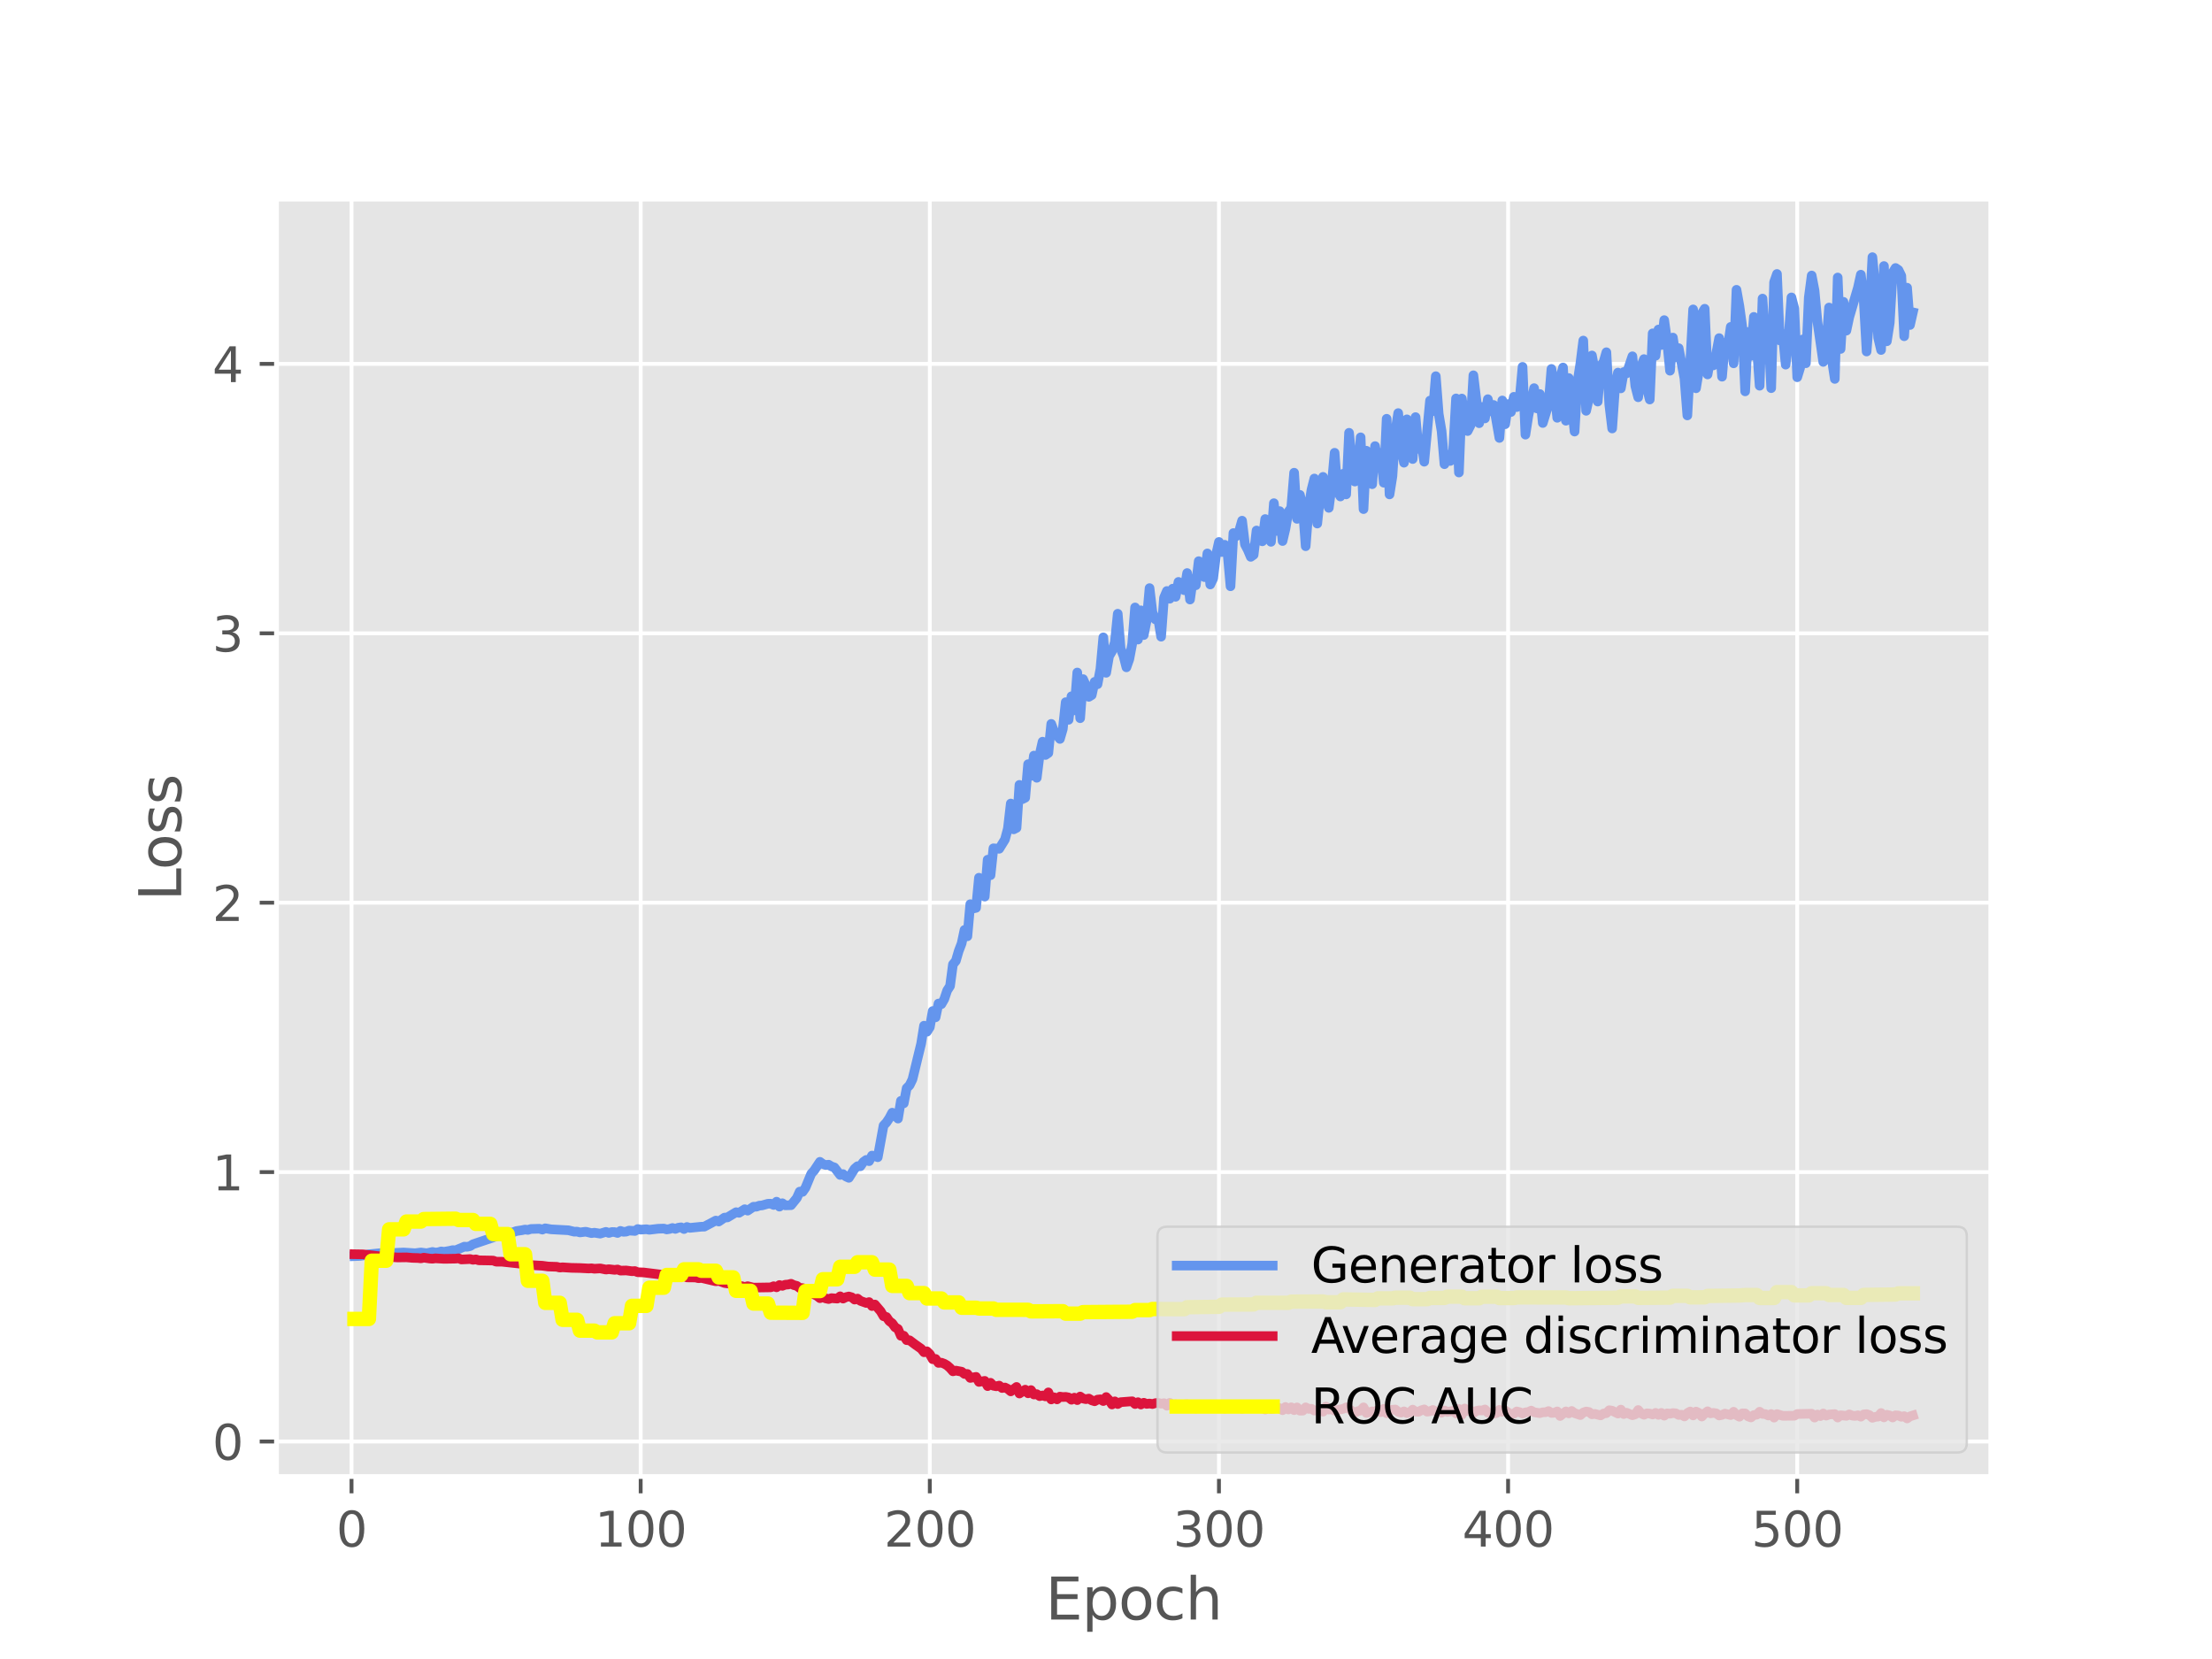 <?xml version="1.0" encoding="utf-8" standalone="no"?>
<!DOCTYPE svg PUBLIC "-//W3C//DTD SVG 1.1//EN"
  "http://www.w3.org/Graphics/SVG/1.1/DTD/svg11.dtd">
<svg xmlns:xlink="http://www.w3.org/1999/xlink" width="460.8pt" height="345.6pt" viewBox="0 0 460.8 345.6" xmlns="http://www.w3.org/2000/svg" version="1.1">
 <defs>
  <style type="text/css">*{stroke-linejoin: round; stroke-linecap: butt}</style>
 </defs>
 <g id="figure_1">
  <g id="patch_1">
   <path d="M 0 345.6 
L 460.8 345.6 
L 460.8 0 
L 0 0 
z
" style="fill: #ffffff"/>
  </g>
  <g id="axes_1">
   <g id="patch_2">
    <path d="M 57.6 307.584 
L 414.72 307.584 
L 414.72 41.472 
L 57.6 41.472 
z
" style="fill: #e5e5e5"/>
   </g>
   <g id="matplotlib.axis_1">
    <g id="xtick_1">
     <g id="line2d_1">
      <path d="M 73.23 307.584 
L 73.23 41.472 
" clip-path="url(#p2f6e320e49)" style="fill: none; stroke: #ffffff; stroke-width: 0.8; stroke-linecap: square"/>
     </g>
     <g id="line2d_2">
      <defs>
       <path id="mc8e2412e49" d="M 0 0 
L 0 3.5 
" style="stroke: #555555; stroke-width: 0.8"/>
      </defs>
      <g>
       <use xlink:href="#mc8e2412e49" x="73.23" y="307.584" style="fill: #555555; stroke: #555555; stroke-width: 0.8"/>
      </g>
     </g>
     <g id="text_1">
      <!-- 0 -->
      <g style="fill: #555555" transform="translate(70.049 322.182) scale(0.1 -0.1)">
       <defs>
        <path id="DejaVuSans-30" d="M 2034 4250 
Q 1547 4250 1301 3770 
Q 1056 3291 1056 2328 
Q 1056 1369 1301 889 
Q 1547 409 2034 409 
Q 2525 409 2770 889 
Q 3016 1369 3016 2328 
Q 3016 3291 2770 3770 
Q 2525 4250 2034 4250 
z
M 2034 4750 
Q 2819 4750 3233 4129 
Q 3647 3509 3647 2328 
Q 3647 1150 3233 529 
Q 2819 -91 2034 -91 
Q 1250 -91 836 529 
Q 422 1150 422 2328 
Q 422 3509 836 4129 
Q 1250 4750 2034 4750 
z
" transform="scale(0.016)"/>
       </defs>
       <use xlink:href="#DejaVuSans-30"/>
      </g>
     </g>
    </g>
    <g id="xtick_2">
     <g id="line2d_3">
      <path d="M 133.463 307.584 
L 133.463 41.472 
" clip-path="url(#p2f6e320e49)" style="fill: none; stroke: #ffffff; stroke-width: 0.8; stroke-linecap: square"/>
     </g>
     <g id="line2d_4">
      <g>
       <use xlink:href="#mc8e2412e49" x="133.463" y="307.584" style="fill: #555555; stroke: #555555; stroke-width: 0.8"/>
      </g>
     </g>
     <g id="text_2">
      <!-- 100 -->
      <g style="fill: #555555" transform="translate(123.919 322.182) scale(0.1 -0.1)">
       <defs>
        <path id="DejaVuSans-31" d="M 794 531 
L 1825 531 
L 1825 4091 
L 703 3866 
L 703 4441 
L 1819 4666 
L 2450 4666 
L 2450 531 
L 3481 531 
L 3481 0 
L 794 0 
L 794 531 
z
" transform="scale(0.016)"/>
       </defs>
       <use xlink:href="#DejaVuSans-31"/>
       <use xlink:href="#DejaVuSans-30" x="63.623"/>
       <use xlink:href="#DejaVuSans-30" x="127.246"/>
      </g>
     </g>
    </g>
    <g id="xtick_3">
     <g id="line2d_5">
      <path d="M 193.696 307.584 
L 193.696 41.472 
" clip-path="url(#p2f6e320e49)" style="fill: none; stroke: #ffffff; stroke-width: 0.8; stroke-linecap: square"/>
     </g>
     <g id="line2d_6">
      <g>
       <use xlink:href="#mc8e2412e49" x="193.696" y="307.584" style="fill: #555555; stroke: #555555; stroke-width: 0.8"/>
      </g>
     </g>
     <g id="text_3">
      <!-- 200 -->
      <g style="fill: #555555" transform="translate(184.152 322.182) scale(0.1 -0.1)">
       <defs>
        <path id="DejaVuSans-32" d="M 1228 531 
L 3431 531 
L 3431 0 
L 469 0 
L 469 531 
Q 828 903 1448 1529 
Q 2069 2156 2228 2338 
Q 2531 2678 2651 2914 
Q 2772 3150 2772 3378 
Q 2772 3750 2511 3984 
Q 2250 4219 1831 4219 
Q 1534 4219 1204 4116 
Q 875 4013 500 3803 
L 500 4441 
Q 881 4594 1212 4672 
Q 1544 4750 1819 4750 
Q 2544 4750 2975 4387 
Q 3406 4025 3406 3419 
Q 3406 3131 3298 2873 
Q 3191 2616 2906 2266 
Q 2828 2175 2409 1742 
Q 1991 1309 1228 531 
z
" transform="scale(0.016)"/>
       </defs>
       <use xlink:href="#DejaVuSans-32"/>
       <use xlink:href="#DejaVuSans-30" x="63.623"/>
       <use xlink:href="#DejaVuSans-30" x="127.246"/>
      </g>
     </g>
    </g>
    <g id="xtick_4">
     <g id="line2d_7">
      <path d="M 253.929 307.584 
L 253.929 41.472 
" clip-path="url(#p2f6e320e49)" style="fill: none; stroke: #ffffff; stroke-width: 0.8; stroke-linecap: square"/>
     </g>
     <g id="line2d_8">
      <g>
       <use xlink:href="#mc8e2412e49" x="253.929" y="307.584" style="fill: #555555; stroke: #555555; stroke-width: 0.8"/>
      </g>
     </g>
     <g id="text_4">
      <!-- 300 -->
      <g style="fill: #555555" transform="translate(244.385 322.182) scale(0.1 -0.1)">
       <defs>
        <path id="DejaVuSans-33" d="M 2597 2516 
Q 3050 2419 3304 2112 
Q 3559 1806 3559 1356 
Q 3559 666 3084 287 
Q 2609 -91 1734 -91 
Q 1441 -91 1130 -33 
Q 819 25 488 141 
L 488 750 
Q 750 597 1062 519 
Q 1375 441 1716 441 
Q 2309 441 2620 675 
Q 2931 909 2931 1356 
Q 2931 1769 2642 2001 
Q 2353 2234 1838 2234 
L 1294 2234 
L 1294 2753 
L 1863 2753 
Q 2328 2753 2575 2939 
Q 2822 3125 2822 3475 
Q 2822 3834 2567 4026 
Q 2313 4219 1838 4219 
Q 1578 4219 1281 4162 
Q 984 4106 628 3988 
L 628 4550 
Q 988 4650 1302 4700 
Q 1616 4750 1894 4750 
Q 2613 4750 3031 4423 
Q 3450 4097 3450 3541 
Q 3450 3153 3228 2886 
Q 3006 2619 2597 2516 
z
" transform="scale(0.016)"/>
       </defs>
       <use xlink:href="#DejaVuSans-33"/>
       <use xlink:href="#DejaVuSans-30" x="63.623"/>
       <use xlink:href="#DejaVuSans-30" x="127.246"/>
      </g>
     </g>
    </g>
    <g id="xtick_5">
     <g id="line2d_9">
      <path d="M 314.161 307.584 
L 314.161 41.472 
" clip-path="url(#p2f6e320e49)" style="fill: none; stroke: #ffffff; stroke-width: 0.8; stroke-linecap: square"/>
     </g>
     <g id="line2d_10">
      <g>
       <use xlink:href="#mc8e2412e49" x="314.161" y="307.584" style="fill: #555555; stroke: #555555; stroke-width: 0.8"/>
      </g>
     </g>
     <g id="text_5">
      <!-- 400 -->
      <g style="fill: #555555" transform="translate(304.618 322.182) scale(0.1 -0.1)">
       <defs>
        <path id="DejaVuSans-34" d="M 2419 4116 
L 825 1625 
L 2419 1625 
L 2419 4116 
z
M 2253 4666 
L 3047 4666 
L 3047 1625 
L 3713 1625 
L 3713 1100 
L 3047 1100 
L 3047 0 
L 2419 0 
L 2419 1100 
L 313 1100 
L 313 1709 
L 2253 4666 
z
" transform="scale(0.016)"/>
       </defs>
       <use xlink:href="#DejaVuSans-34"/>
       <use xlink:href="#DejaVuSans-30" x="63.623"/>
       <use xlink:href="#DejaVuSans-30" x="127.246"/>
      </g>
     </g>
    </g>
    <g id="xtick_6">
     <g id="line2d_11">
      <path d="M 374.394 307.584 
L 374.394 41.472 
" clip-path="url(#p2f6e320e49)" style="fill: none; stroke: #ffffff; stroke-width: 0.8; stroke-linecap: square"/>
     </g>
     <g id="line2d_12">
      <g>
       <use xlink:href="#mc8e2412e49" x="374.394" y="307.584" style="fill: #555555; stroke: #555555; stroke-width: 0.8"/>
      </g>
     </g>
     <g id="text_6">
      <!-- 500 -->
      <g style="fill: #555555" transform="translate(364.85 322.182) scale(0.1 -0.1)">
       <defs>
        <path id="DejaVuSans-35" d="M 691 4666 
L 3169 4666 
L 3169 4134 
L 1269 4134 
L 1269 2991 
Q 1406 3038 1543 3061 
Q 1681 3084 1819 3084 
Q 2600 3084 3056 2656 
Q 3513 2228 3513 1497 
Q 3513 744 3044 326 
Q 2575 -91 1722 -91 
Q 1428 -91 1123 -41 
Q 819 9 494 109 
L 494 744 
Q 775 591 1075 516 
Q 1375 441 1709 441 
Q 2250 441 2565 725 
Q 2881 1009 2881 1497 
Q 2881 1984 2565 2268 
Q 2250 2553 1709 2553 
Q 1456 2553 1204 2497 
Q 953 2441 691 2322 
L 691 4666 
z
" transform="scale(0.016)"/>
       </defs>
       <use xlink:href="#DejaVuSans-35"/>
       <use xlink:href="#DejaVuSans-30" x="63.623"/>
       <use xlink:href="#DejaVuSans-30" x="127.246"/>
      </g>
     </g>
    </g>
    <g id="text_7">
     <!-- Epoch -->
     <g style="fill: #555555" transform="translate(217.787 337.38) scale(0.12 -0.12)">
      <defs>
       <path id="DejaVuSans-45" d="M 628 4666 
L 3578 4666 
L 3578 4134 
L 1259 4134 
L 1259 2753 
L 3481 2753 
L 3481 2222 
L 1259 2222 
L 1259 531 
L 3634 531 
L 3634 0 
L 628 0 
L 628 4666 
z
" transform="scale(0.016)"/>
       <path id="DejaVuSans-70" d="M 1159 525 
L 1159 -1331 
L 581 -1331 
L 581 3500 
L 1159 3500 
L 1159 2969 
Q 1341 3281 1617 3432 
Q 1894 3584 2278 3584 
Q 2916 3584 3314 3078 
Q 3713 2572 3713 1747 
Q 3713 922 3314 415 
Q 2916 -91 2278 -91 
Q 1894 -91 1617 61 
Q 1341 213 1159 525 
z
M 3116 1747 
Q 3116 2381 2855 2742 
Q 2594 3103 2138 3103 
Q 1681 3103 1420 2742 
Q 1159 2381 1159 1747 
Q 1159 1113 1420 752 
Q 1681 391 2138 391 
Q 2594 391 2855 752 
Q 3116 1113 3116 1747 
z
" transform="scale(0.016)"/>
       <path id="DejaVuSans-6f" d="M 1959 3097 
Q 1497 3097 1228 2736 
Q 959 2375 959 1747 
Q 959 1119 1226 758 
Q 1494 397 1959 397 
Q 2419 397 2687 759 
Q 2956 1122 2956 1747 
Q 2956 2369 2687 2733 
Q 2419 3097 1959 3097 
z
M 1959 3584 
Q 2709 3584 3137 3096 
Q 3566 2609 3566 1747 
Q 3566 888 3137 398 
Q 2709 -91 1959 -91 
Q 1206 -91 779 398 
Q 353 888 353 1747 
Q 353 2609 779 3096 
Q 1206 3584 1959 3584 
z
" transform="scale(0.016)"/>
       <path id="DejaVuSans-63" d="M 3122 3366 
L 3122 2828 
Q 2878 2963 2633 3030 
Q 2388 3097 2138 3097 
Q 1578 3097 1268 2742 
Q 959 2388 959 1747 
Q 959 1106 1268 751 
Q 1578 397 2138 397 
Q 2388 397 2633 464 
Q 2878 531 3122 666 
L 3122 134 
Q 2881 22 2623 -34 
Q 2366 -91 2075 -91 
Q 1284 -91 818 406 
Q 353 903 353 1747 
Q 353 2603 823 3093 
Q 1294 3584 2113 3584 
Q 2378 3584 2631 3529 
Q 2884 3475 3122 3366 
z
" transform="scale(0.016)"/>
       <path id="DejaVuSans-68" d="M 3513 2113 
L 3513 0 
L 2938 0 
L 2938 2094 
Q 2938 2591 2744 2837 
Q 2550 3084 2163 3084 
Q 1697 3084 1428 2787 
Q 1159 2491 1159 1978 
L 1159 0 
L 581 0 
L 581 4863 
L 1159 4863 
L 1159 2956 
Q 1366 3272 1645 3428 
Q 1925 3584 2291 3584 
Q 2894 3584 3203 3211 
Q 3513 2838 3513 2113 
z
" transform="scale(0.016)"/>
      </defs>
      <use xlink:href="#DejaVuSans-45"/>
      <use xlink:href="#DejaVuSans-70" x="63.184"/>
      <use xlink:href="#DejaVuSans-6f" x="126.66"/>
      <use xlink:href="#DejaVuSans-63" x="187.842"/>
      <use xlink:href="#DejaVuSans-68" x="242.822"/>
     </g>
    </g>
   </g>
   <g id="matplotlib.axis_2">
    <g id="ytick_1">
     <g id="line2d_13">
      <path d="M 57.6 300.294 
L 414.72 300.294 
" clip-path="url(#p2f6e320e49)" style="fill: none; stroke: #ffffff; stroke-width: 0.8; stroke-linecap: square"/>
     </g>
     <g id="line2d_14">
      <defs>
       <path id="m2afcc0a5d3" d="M 0 0 
L -3.5 0 
" style="stroke: #555555; stroke-width: 0.8"/>
      </defs>
      <g>
       <use xlink:href="#m2afcc0a5d3" x="57.6" y="300.294" style="fill: #555555; stroke: #555555; stroke-width: 0.8"/>
      </g>
     </g>
     <g id="text_8">
      <!-- 0 -->
      <g style="fill: #555555" transform="translate(44.237 304.093) scale(0.1 -0.1)">
       <use xlink:href="#DejaVuSans-30"/>
      </g>
     </g>
    </g>
    <g id="ytick_2">
     <g id="line2d_15">
      <path d="M 57.6 244.172 
L 414.72 244.172 
" clip-path="url(#p2f6e320e49)" style="fill: none; stroke: #ffffff; stroke-width: 0.8; stroke-linecap: square"/>
     </g>
     <g id="line2d_16">
      <g>
       <use xlink:href="#m2afcc0a5d3" x="57.6" y="244.172" style="fill: #555555; stroke: #555555; stroke-width: 0.8"/>
      </g>
     </g>
     <g id="text_9">
      <!-- 1 -->
      <g style="fill: #555555" transform="translate(44.237 247.971) scale(0.1 -0.1)">
       <use xlink:href="#DejaVuSans-31"/>
      </g>
     </g>
    </g>
    <g id="ytick_3">
     <g id="line2d_17">
      <path d="M 57.6 188.049 
L 414.72 188.049 
" clip-path="url(#p2f6e320e49)" style="fill: none; stroke: #ffffff; stroke-width: 0.8; stroke-linecap: square"/>
     </g>
     <g id="line2d_18">
      <g>
       <use xlink:href="#m2afcc0a5d3" x="57.6" y="188.049" style="fill: #555555; stroke: #555555; stroke-width: 0.8"/>
      </g>
     </g>
     <g id="text_10">
      <!-- 2 -->
      <g style="fill: #555555" transform="translate(44.237 191.848) scale(0.1 -0.1)">
       <use xlink:href="#DejaVuSans-32"/>
      </g>
     </g>
    </g>
    <g id="ytick_4">
     <g id="line2d_19">
      <path d="M 57.6 131.927 
L 414.72 131.927 
" clip-path="url(#p2f6e320e49)" style="fill: none; stroke: #ffffff; stroke-width: 0.8; stroke-linecap: square"/>
     </g>
     <g id="line2d_20">
      <g>
       <use xlink:href="#m2afcc0a5d3" x="57.6" y="131.927" style="fill: #555555; stroke: #555555; stroke-width: 0.8"/>
      </g>
     </g>
     <g id="text_11">
      <!-- 3 -->
      <g style="fill: #555555" transform="translate(44.237 135.726) scale(0.1 -0.1)">
       <use xlink:href="#DejaVuSans-33"/>
      </g>
     </g>
    </g>
    <g id="ytick_5">
     <g id="line2d_21">
      <path d="M 57.6 75.804 
L 414.72 75.804 
" clip-path="url(#p2f6e320e49)" style="fill: none; stroke: #ffffff; stroke-width: 0.8; stroke-linecap: square"/>
     </g>
     <g id="line2d_22">
      <g>
       <use xlink:href="#m2afcc0a5d3" x="57.6" y="75.804" style="fill: #555555; stroke: #555555; stroke-width: 0.8"/>
      </g>
     </g>
     <g id="text_12">
      <!-- 4 -->
      <g style="fill: #555555" transform="translate(44.237 79.603) scale(0.1 -0.1)">
       <use xlink:href="#DejaVuSans-34"/>
      </g>
     </g>
    </g>
    <g id="text_13">
     <!-- Loss -->
     <g style="fill: #555555" transform="translate(37.742 187.689) rotate(-90) scale(0.12 -0.12)">
      <defs>
       <path id="DejaVuSans-4c" d="M 628 4666 
L 1259 4666 
L 1259 531 
L 3531 531 
L 3531 0 
L 628 0 
L 628 4666 
z
" transform="scale(0.016)"/>
       <path id="DejaVuSans-73" d="M 2834 3397 
L 2834 2853 
Q 2591 2978 2328 3040 
Q 2066 3103 1784 3103 
Q 1356 3103 1142 2972 
Q 928 2841 928 2578 
Q 928 2378 1081 2264 
Q 1234 2150 1697 2047 
L 1894 2003 
Q 2506 1872 2764 1633 
Q 3022 1394 3022 966 
Q 3022 478 2636 193 
Q 2250 -91 1575 -91 
Q 1294 -91 989 -36 
Q 684 19 347 128 
L 347 722 
Q 666 556 975 473 
Q 1284 391 1588 391 
Q 1994 391 2212 530 
Q 2431 669 2431 922 
Q 2431 1156 2273 1281 
Q 2116 1406 1581 1522 
L 1381 1569 
Q 847 1681 609 1914 
Q 372 2147 372 2553 
Q 372 3047 722 3315 
Q 1072 3584 1716 3584 
Q 2034 3584 2315 3537 
Q 2597 3491 2834 3397 
z
" transform="scale(0.016)"/>
      </defs>
      <use xlink:href="#DejaVuSans-4c"/>
      <use xlink:href="#DejaVuSans-6f" x="53.963"/>
      <use xlink:href="#DejaVuSans-73" x="115.145"/>
      <use xlink:href="#DejaVuSans-73" x="167.244"/>
     </g>
    </g>
   </g>
   <g id="line2d_23">
    <path d="M 73.833 261.679 
L 75.037 261.629 
L 76.242 261.443 
L 76.844 261.29 
L 78.049 261.171 
L 81.061 260.881 
L 81.663 261.028 
L 84.072 260.915 
L 86.482 261.067 
L 87.686 260.913 
L 88.891 261.071 
L 90.096 260.803 
L 90.698 260.932 
L 91.3 260.872 
L 91.903 260.695 
L 92.505 260.774 
L 93.71 260.564 
L 94.312 260.421 
L 94.914 260.46 
L 96.721 259.7 
L 97.324 259.729 
L 97.926 259.595 
L 98.528 259.202 
L 100.937 258.389 
L 102.744 257.773 
L 103.347 257.515 
L 106.961 256.676 
L 107.563 256.45 
L 108.768 256.268 
L 109.37 256.134 
L 109.972 256.213 
L 110.575 256.019 
L 112.382 255.965 
L 112.984 256.15 
L 113.586 255.878 
L 114.791 256.093 
L 118.405 256.286 
L 119.61 256.585 
L 120.212 256.565 
L 120.814 256.737 
L 122.019 256.586 
L 123.224 256.883 
L 123.826 256.792 
L 125.031 256.989 
L 126.235 256.617 
L 126.838 256.849 
L 127.44 256.654 
L 128.042 256.664 
L 128.645 256.851 
L 129.247 256.415 
L 129.849 256.614 
L 130.452 256.574 
L 131.054 256.347 
L 132.258 256.432 
L 132.861 256.028 
L 133.463 256.156 
L 134.668 256.072 
L 135.27 256.189 
L 137.077 255.972 
L 138.282 255.93 
L 138.884 256.113 
L 139.486 256.019 
L 140.089 255.811 
L 140.691 256.005 
L 141.293 255.754 
L 141.896 255.67 
L 142.498 256.034 
L 143.1 255.602 
L 143.703 255.789 
L 146.112 255.545 
L 146.714 255.535 
L 149.124 254.26 
L 149.726 254.469 
L 150.931 253.648 
L 151.533 253.613 
L 153.34 252.524 
L 153.942 252.656 
L 155.147 251.899 
L 155.749 252.2 
L 156.954 251.384 
L 157.556 251.386 
L 158.159 251.163 
L 158.761 251.106 
L 159.966 250.762 
L 160.568 250.749 
L 161.17 251.014 
L 161.773 250.331 
L 162.375 251.368 
L 162.977 250.654 
L 163.58 251.096 
L 164.784 251.063 
L 165.989 249.574 
L 166.591 248.234 
L 167.193 248.292 
L 167.796 247.427 
L 169 244.506 
L 169.603 243.84 
L 170.807 242.028 
L 171.41 242.481 
L 172.012 242.691 
L 172.614 242.624 
L 173.217 242.992 
L 173.819 243.191 
L 175.024 244.767 
L 175.626 244.585 
L 176.228 245.09 
L 176.831 245.367 
L 178.035 243.454 
L 178.638 242.939 
L 179.24 242.952 
L 179.842 242.072 
L 180.445 241.634 
L 181.047 241.894 
L 181.649 240.728 
L 182.252 240.837 
L 182.854 241.075 
L 184.059 234.472 
L 184.661 233.833 
L 185.263 232.927 
L 185.866 231.792 
L 187.07 233.022 
L 187.673 229.329 
L 188.275 229.844 
L 188.877 226.682 
L 189.48 226.086 
L 190.082 224.846 
L 191.889 217.417 
L 192.491 213.668 
L 193.094 214.936 
L 193.696 213.989 
L 194.298 210.62 
L 194.901 211.93 
L 195.503 209.051 
L 196.105 209.19 
L 196.708 208.14 
L 197.31 206.338 
L 197.912 205.408 
L 198.515 200.896 
L 199.117 200.175 
L 199.719 198.11 
L 200.322 196.536 
L 200.924 193.719 
L 201.526 195.05 
L 202.128 188.354 
L 202.731 189.261 
L 203.333 189.123 
L 203.935 182.844 
L 204.538 183.665 
L 205.14 186.779 
L 205.742 179.091 
L 206.345 182.323 
L 206.947 176.714 
L 208.152 176.82 
L 209.356 174.874 
L 209.959 172.601 
L 210.561 167.388 
L 211.163 172.772 
L 211.766 172.465 
L 212.368 163.502 
L 212.97 166.483 
L 213.573 166.182 
L 214.175 159.19 
L 214.777 161.629 
L 215.38 157.403 
L 215.982 162.029 
L 216.584 157.139 
L 217.187 154.503 
L 217.789 157.28 
L 218.391 156.86 
L 218.994 150.796 
L 219.596 152.407 
L 220.801 153.935 
L 221.403 151.874 
L 222.005 146.274 
L 222.608 149.952 
L 223.21 145.042 
L 223.812 147.985 
L 224.415 140.091 
L 225.017 149.615 
L 225.619 141.466 
L 226.222 142.839 
L 226.824 145.166 
L 227.426 144.798 
L 228.029 142.04 
L 228.631 142.543 
L 229.233 139.374 
L 229.836 132.772 
L 230.438 140.159 
L 231.04 136.689 
L 231.643 135.683 
L 232.245 133.813 
L 232.847 127.85 
L 233.45 135.118 
L 234.052 136.642 
L 234.654 139.018 
L 235.257 137.309 
L 235.859 134.107 
L 236.461 126.539 
L 237.063 133.238 
L 237.666 127.142 
L 238.268 132.297 
L 238.87 129.23 
L 239.473 122.512 
L 240.075 127.587 
L 240.677 129.028 
L 241.28 128.957 
L 241.882 132.635 
L 242.484 124.522 
L 243.087 123.109 
L 243.689 124.729 
L 244.291 122.627 
L 244.894 124.326 
L 245.496 121.219 
L 246.098 122.382 
L 246.701 122.955 
L 247.303 119.372 
L 247.905 124.896 
L 248.508 120.583 
L 249.11 121.923 
L 249.712 116.896 
L 250.315 117.999 
L 250.917 120.227 
L 251.519 115.284 
L 252.122 121.761 
L 252.724 120.502 
L 253.326 115.574 
L 253.929 112.895 
L 254.531 115.001 
L 255.133 113.484 
L 255.736 115.336 
L 256.338 122.136 
L 256.94 111.043 
L 257.543 111.689 
L 258.145 110.589 
L 258.747 108.466 
L 259.35 113.422 
L 259.952 114.575 
L 260.554 116.003 
L 261.157 115.58 
L 261.759 110.512 
L 262.361 112.395 
L 262.964 112.766 
L 263.566 108.121 
L 264.168 111.962 
L 264.771 112.872 
L 265.373 104.817 
L 265.975 110.604 
L 266.578 106.473 
L 267.18 112.709 
L 267.782 110.153 
L 268.385 106.632 
L 268.987 105.791 
L 269.589 98.471 
L 270.192 108.089 
L 270.794 103.092 
L 271.396 105.746 
L 271.998 113.789 
L 272.601 105.958 
L 273.203 102.041 
L 273.805 99.679 
L 274.408 109.07 
L 275.01 103.375 
L 275.612 99.34 
L 276.215 104.085 
L 276.817 105.797 
L 277.419 101.139 
L 278.022 94.318 
L 278.624 102.389 
L 279.226 103.428 
L 279.829 98.688 
L 280.431 102.992 
L 281.033 90.156 
L 281.636 96.086 
L 282.238 100.318 
L 282.84 99.787 
L 283.443 91.101 
L 284.045 106.061 
L 284.647 93.891 
L 285.25 100.152 
L 285.852 100.872 
L 286.454 92.929 
L 287.057 97.053 
L 287.659 94.32 
L 288.261 100.562 
L 288.864 87.234 
L 289.466 102.998 
L 290.068 99.205 
L 290.671 89.933 
L 291.273 86.049 
L 291.875 93.356 
L 292.478 96.393 
L 293.08 87.35 
L 293.682 90.373 
L 294.285 95.63 
L 294.887 86.891 
L 295.489 93.503 
L 296.092 91.865 
L 296.694 96.187 
L 297.899 83.444 
L 298.501 85.661 
L 299.103 78.366 
L 299.706 86.209 
L 300.308 89.776 
L 300.91 96.703 
L 301.513 95.39 
L 302.115 96.03 
L 302.717 93.773 
L 303.32 82.997 
L 303.922 98.436 
L 304.524 83.022 
L 305.127 87.052 
L 305.729 89.8 
L 306.331 88.622 
L 306.933 78.176 
L 308.138 88.166 
L 308.74 84.779 
L 309.343 87.166 
L 309.945 83.155 
L 310.547 85.687 
L 311.15 84.359 
L 312.354 91.234 
L 312.957 83.425 
L 313.559 88.378 
L 314.161 84.17 
L 314.764 85.832 
L 315.366 82.659 
L 315.968 84.81 
L 316.571 83.067 
L 317.173 76.416 
L 317.775 90.546 
L 318.378 86.655 
L 319.582 80.854 
L 320.185 85.089 
L 320.787 82.08 
L 321.389 88.122 
L 322.594 84.194 
L 323.196 76.856 
L 323.799 81.021 
L 324.401 87.041 
L 325.003 78.765 
L 325.606 76.554 
L 326.208 87.648 
L 326.81 78.753 
L 328.015 89.906 
L 328.617 79.616 
L 329.22 75.733 
L 329.822 70.942 
L 330.424 85.582 
L 331.027 82.895 
L 331.629 74.05 
L 332.231 77.27 
L 332.834 83.655 
L 333.436 76.2 
L 334.038 75.446 
L 334.641 73.376 
L 335.243 84.27 
L 335.845 89.265 
L 336.448 80.617 
L 337.05 77.614 
L 337.652 80.907 
L 338.255 77.502 
L 338.857 77.779 
L 340.062 74.218 
L 340.664 80.405 
L 341.266 82.759 
L 341.868 76.319 
L 342.471 74.802 
L 343.073 80.881 
L 343.675 83.23 
L 344.278 69.44 
L 344.88 74.121 
L 345.482 68.644 
L 346.085 71.868 
L 346.687 66.684 
L 347.289 71.06 
L 347.892 77.231 
L 348.494 70.319 
L 349.096 74.423 
L 349.699 72.523 
L 350.903 78.84 
L 351.506 86.545 
L 352.71 64.452 
L 353.313 80.886 
L 353.915 77.201 
L 354.517 65.316 
L 355.12 64.314 
L 355.722 78.004 
L 356.324 74.576 
L 356.927 76.118 
L 357.529 73.614 
L 358.131 70.431 
L 358.734 78.475 
L 359.336 71.398 
L 359.938 72.268 
L 360.541 68.094 
L 361.143 75.69 
L 361.745 60.368 
L 362.348 63.754 
L 362.95 68.134 
L 363.552 81.531 
L 364.155 69.144 
L 364.757 74.135 
L 365.359 66.011 
L 365.962 72.048 
L 366.564 80.357 
L 367.166 62.197 
L 367.769 71.578 
L 368.371 68.788 
L 368.973 80.862 
L 369.576 58.787 
L 370.178 57.068 
L 370.78 70.924 
L 371.383 69.531 
L 371.985 75.965 
L 372.587 70.359 
L 373.19 61.953 
L 373.792 64.271 
L 374.394 78.588 
L 374.996 76.628 
L 375.599 70.693 
L 376.201 75.672 
L 376.803 61.968 
L 377.406 57.391 
L 378.008 60.543 
L 378.61 67.088 
L 379.815 75.397 
L 380.417 72.429 
L 381.02 64.063 
L 381.622 75.043 
L 382.224 78.939 
L 382.827 57.807 
L 383.429 72.697 
L 384.031 62.876 
L 384.634 68.881 
L 385.236 66.07 
L 387.043 59.93 
L 387.645 57.216 
L 388.248 62.53 
L 388.85 73.23 
L 389.452 65.437 
L 390.055 53.568 
L 390.657 59.866 
L 391.259 70.359 
L 391.862 72.912 
L 392.464 55.416 
L 393.066 71.097 
L 393.669 67.244 
L 394.271 56.817 
L 394.873 55.826 
L 395.476 56.233 
L 396.078 57.456 
L 396.68 70.048 
L 397.283 59.931 
L 397.885 67.71 
L 398.487 65.065 
L 398.487 65.065 
" clip-path="url(#p2f6e320e49)" style="fill: none; stroke: #6495ed; stroke-width: 2; stroke-linecap: square"/>
   </g>
   <g id="line2d_24">
    <path d="M 73.833 261.274 
L 75.64 261.305 
L 78.651 261.66 
L 82.868 261.955 
L 84.675 261.929 
L 85.879 262.036 
L 87.084 262.071 
L 87.686 262.14 
L 88.289 261.992 
L 89.493 262.174 
L 90.096 262.218 
L 90.698 262.131 
L 92.505 262.24 
L 93.71 262.222 
L 94.914 262.199 
L 95.517 262.129 
L 96.119 262.371 
L 97.324 262.318 
L 97.926 262.278 
L 98.528 262.439 
L 99.13 262.351 
L 99.733 262.548 
L 100.937 262.564 
L 102.744 262.599 
L 103.347 262.83 
L 104.551 262.836 
L 108.768 263.292 
L 109.37 263.419 
L 109.972 263.342 
L 110.575 263.544 
L 112.984 263.675 
L 114.189 263.84 
L 115.996 263.897 
L 116.598 264.06 
L 117.2 264.002 
L 119.007 264.116 
L 120.814 264.154 
L 122.621 264.248 
L 123.224 264.209 
L 123.826 264.304 
L 125.031 264.232 
L 126.235 264.476 
L 126.838 264.395 
L 128.042 264.537 
L 128.645 264.455 
L 129.247 264.694 
L 130.452 264.664 
L 131.656 264.821 
L 132.258 264.787 
L 132.861 265.032 
L 134.065 265.074 
L 138.282 265.592 
L 138.884 265.552 
L 141.896 265.977 
L 142.498 265.816 
L 143.1 266.108 
L 144.907 266.128 
L 145.51 266.281 
L 146.112 266.215 
L 149.124 266.92 
L 149.726 266.828 
L 150.931 267.27 
L 152.135 267.444 
L 152.738 267.696 
L 154.545 267.938 
L 155.147 268.107 
L 155.749 267.934 
L 156.954 268.236 
L 160.568 268.179 
L 161.17 267.94 
L 161.773 268.167 
L 162.375 267.693 
L 162.977 267.867 
L 163.58 267.628 
L 164.182 267.588 
L 164.784 267.432 
L 165.387 267.719 
L 165.989 267.869 
L 166.591 268.316 
L 167.193 268.332 
L 167.796 268.534 
L 169 269.479 
L 169.603 269.66 
L 170.205 269.96 
L 170.807 270.436 
L 171.41 270.23 
L 172.012 270.487 
L 172.614 270.616 
L 173.217 270.426 
L 174.421 270.525 
L 175.024 270.044 
L 175.626 270.522 
L 176.228 270.219 
L 176.831 270.079 
L 177.433 270.249 
L 178.035 270.733 
L 178.638 270.517 
L 179.24 270.996 
L 180.445 271.427 
L 181.047 271.246 
L 181.649 272.074 
L 182.252 271.751 
L 183.456 273.163 
L 184.059 274.196 
L 184.661 274.349 
L 185.263 275.215 
L 185.866 275.66 
L 186.468 276.499 
L 187.07 276.847 
L 187.673 278.274 
L 188.275 278.255 
L 188.877 279.182 
L 189.48 279.206 
L 190.684 280.116 
L 191.889 280.96 
L 192.491 281.699 
L 193.094 281.499 
L 193.696 282.087 
L 194.298 283.158 
L 194.901 283.088 
L 195.503 283.918 
L 196.105 283.867 
L 196.708 284.093 
L 197.31 284.445 
L 197.912 284.978 
L 198.515 285.67 
L 199.117 285.521 
L 200.322 285.747 
L 200.924 286.221 
L 201.526 286.219 
L 202.128 287.049 
L 203.333 286.825 
L 203.935 287.879 
L 205.14 287.659 
L 205.742 288.755 
L 206.345 288.056 
L 206.947 288.677 
L 207.549 288.794 
L 208.152 288.646 
L 208.754 289.153 
L 209.356 289.038 
L 209.959 289.341 
L 210.561 289.852 
L 211.766 288.924 
L 212.368 290.299 
L 213.573 289.495 
L 214.175 290.25 
L 214.777 289.584 
L 215.38 290.502 
L 215.982 290.429 
L 216.584 290.845 
L 217.187 290.699 
L 217.789 290.895 
L 218.391 290.058 
L 218.994 291.532 
L 219.596 291.084 
L 220.198 291.516 
L 220.801 290.939 
L 221.403 291.03 
L 222.005 290.998 
L 222.608 291.113 
L 223.21 291.598 
L 223.812 291.156 
L 224.415 291.673 
L 225.017 290.923 
L 225.619 291.346 
L 226.222 291.476 
L 226.824 291.347 
L 227.426 291.721 
L 228.029 291.908 
L 228.631 291.569 
L 229.233 291.501 
L 229.836 291.866 
L 230.438 291.028 
L 231.04 291.664 
L 231.643 292.58 
L 232.245 291.926 
L 232.847 292.486 
L 233.45 292.097 
L 235.859 291.911 
L 236.461 292.489 
L 237.063 292.102 
L 237.666 292.585 
L 238.268 292.218 
L 238.87 292.458 
L 239.473 292.378 
L 240.075 292.488 
L 240.677 292.304 
L 241.28 292.248 
L 241.882 292.418 
L 242.484 292.308 
L 243.087 292.839 
L 243.689 292.236 
L 244.291 292.706 
L 244.894 292.54 
L 245.496 293.226 
L 246.701 292.573 
L 247.303 292.524 
L 249.11 293.424 
L 249.712 292.702 
L 250.315 293.076 
L 250.917 292.994 
L 251.519 293.229 
L 252.122 292.656 
L 252.724 292.815 
L 253.326 293.181 
L 253.929 293.29 
L 254.531 293.099 
L 255.133 293.437 
L 255.736 292.886 
L 256.94 292.961 
L 257.543 293.243 
L 258.145 292.904 
L 258.747 293.468 
L 259.35 293.317 
L 260.554 292.677 
L 261.157 292.884 
L 261.759 293.311 
L 262.361 292.819 
L 262.964 293.328 
L 263.566 293.63 
L 264.168 293.171 
L 264.771 293.511 
L 265.373 293.444 
L 265.975 293.205 
L 266.578 293.338 
L 267.18 293.767 
L 267.782 293.1 
L 268.385 293.622 
L 268.987 293.165 
L 269.589 293.754 
L 270.192 293.188 
L 270.794 293.873 
L 271.396 293.861 
L 271.998 293.177 
L 272.601 293.493 
L 273.203 293.474 
L 273.805 293.848 
L 274.408 293.816 
L 275.01 293.435 
L 275.612 294.076 
L 276.215 293.025 
L 276.817 293.641 
L 277.419 293.546 
L 278.022 293.869 
L 279.829 293.481 
L 280.431 293.184 
L 281.033 293.447 
L 281.636 294.012 
L 282.238 294.288 
L 282.84 293.979 
L 283.443 293.85 
L 284.045 293.176 
L 284.647 294.34 
L 285.25 294.234 
L 285.852 294.009 
L 286.454 294.204 
L 287.057 293.651 
L 287.659 294.17 
L 288.261 293.487 
L 288.864 294.411 
L 289.466 293.737 
L 290.671 293.623 
L 291.273 294.11 
L 291.875 294.278 
L 292.478 294.013 
L 293.08 294.382 
L 293.682 294.251 
L 294.285 293.653 
L 294.887 294.068 
L 295.489 294.108 
L 296.092 293.787 
L 296.694 293.6 
L 297.296 294.077 
L 297.899 293.984 
L 298.501 293.722 
L 299.103 294.041 
L 299.706 294.036 
L 300.308 294.291 
L 300.91 293.83 
L 301.513 294.137 
L 302.717 293.898 
L 303.32 294.446 
L 303.922 293.521 
L 304.524 294.732 
L 305.127 293.416 
L 305.729 293.928 
L 306.331 293.813 
L 306.933 294.373 
L 307.536 293.931 
L 308.138 293.799 
L 308.74 293.836 
L 309.343 293.616 
L 309.945 294.271 
L 311.15 294.51 
L 311.752 294.352 
L 312.354 293.7 
L 312.957 294.109 
L 313.559 293.842 
L 314.764 294.641 
L 315.366 294.504 
L 315.968 294.033 
L 316.571 294.18 
L 317.173 294.47 
L 317.775 294.218 
L 318.378 294.155 
L 318.98 293.859 
L 319.582 294.199 
L 320.787 294.38 
L 321.389 294.207 
L 321.992 294.191 
L 322.594 293.952 
L 323.196 294.344 
L 323.799 294.304 
L 324.401 294.023 
L 325.003 294.98 
L 326.208 294.019 
L 326.81 294.438 
L 327.413 293.932 
L 328.015 294.384 
L 329.22 294.788 
L 329.822 294.255 
L 330.424 294.046 
L 331.027 294.144 
L 331.629 294.625 
L 332.231 294.544 
L 333.436 294.854 
L 334.038 294.465 
L 334.641 294.386 
L 335.243 293.77 
L 335.845 293.875 
L 337.05 294.474 
L 337.652 293.646 
L 338.255 294.575 
L 338.857 294.299 
L 340.062 294.818 
L 340.664 294.622 
L 341.266 293.73 
L 341.868 294.43 
L 342.471 294.717 
L 343.073 294.426 
L 343.675 294.472 
L 344.278 294.665 
L 344.88 294.332 
L 345.482 294.738 
L 346.085 294.335 
L 346.687 294.912 
L 347.289 294.427 
L 347.892 294.508 
L 348.494 294.368 
L 349.096 294.424 
L 349.699 294.76 
L 350.301 294.705 
L 350.903 295.075 
L 351.506 294.368 
L 352.108 294.04 
L 352.71 294.863 
L 353.313 294.06 
L 353.915 294.343 
L 354.517 295.093 
L 355.12 294.463 
L 355.722 293.996 
L 356.324 294.431 
L 356.927 294.331 
L 357.529 294.432 
L 358.131 294.873 
L 358.734 294.745 
L 359.336 294.485 
L 360.541 294.787 
L 361.143 294.095 
L 361.745 294.792 
L 362.348 295.133 
L 362.95 294.428 
L 363.552 294.441 
L 364.155 295.068 
L 364.757 295.276 
L 365.359 294.78 
L 365.962 294.701 
L 366.564 294.089 
L 367.166 294.543 
L 367.769 294.581 
L 368.371 294.875 
L 368.973 294.573 
L 369.576 295.316 
L 370.178 294.576 
L 371.383 294.945 
L 373.792 294.924 
L 374.394 294.564 
L 377.406 294.503 
L 378.008 295.309 
L 378.61 294.671 
L 379.213 294.995 
L 379.815 294.456 
L 380.417 294.904 
L 381.02 294.666 
L 382.224 294.583 
L 382.827 295.3 
L 383.429 294.824 
L 384.634 294.947 
L 385.236 294.643 
L 385.838 294.9 
L 386.441 294.967 
L 387.043 294.829 
L 387.645 295.125 
L 388.248 294.646 
L 388.85 294.591 
L 389.452 294.803 
L 390.055 295.357 
L 390.657 295.159 
L 391.259 295.1 
L 391.862 294.358 
L 392.464 295.267 
L 393.066 294.721 
L 393.669 294.866 
L 394.271 295.287 
L 394.873 294.836 
L 395.476 294.882 
L 396.078 295.143 
L 396.68 295.01 
L 397.283 295.488 
L 397.885 295.059 
L 398.487 294.868 
L 398.487 294.868 
" clip-path="url(#p2f6e320e49)" style="fill: none; stroke: #dc143c; stroke-width: 2; stroke-linecap: square"/>
   </g>
   <g id="line2d_25">
    <path d="M 73.833 274.765 
L 76.844 274.765 
L 77.447 262.63 
L 80.458 262.63 
L 81.061 256.096 
L 84.072 256.096 
L 84.675 254.472 
L 87.686 254.472 
L 88.289 253.954 
L 94.914 253.879 
L 95.517 254.148 
L 98.528 254.148 
L 99.13 254.956 
L 102.142 254.956 
L 102.744 257.079 
L 105.756 257.079 
L 106.358 261.283 
L 109.37 261.283 
L 109.972 266.814 
L 112.984 266.814 
L 113.586 271.404 
L 116.598 271.404 
L 117.2 274.941 
L 120.212 274.941 
L 120.814 277.197 
L 123.826 277.197 
L 124.428 277.563 
L 127.44 277.563 
L 128.042 275.658 
L 131.054 275.658 
L 131.656 272.03 
L 134.668 272.03 
L 135.27 268.255 
L 138.282 268.255 
L 138.884 265.607 
L 141.896 265.607 
L 142.498 264.425 
L 145.51 264.425 
L 146.112 264.722 
L 149.124 264.722 
L 149.726 266.102 
L 152.738 266.102 
L 153.34 268.9 
L 156.352 268.9 
L 156.954 271.551 
L 159.966 271.551 
L 160.568 273.46 
L 167.193 273.49 
L 167.796 268.952 
L 170.807 268.952 
L 171.41 266.496 
L 174.421 266.496 
L 175.024 263.895 
L 178.035 263.895 
L 178.638 262.953 
L 181.649 262.953 
L 182.252 264.481 
L 185.263 264.481 
L 185.866 267.876 
L 188.877 267.876 
L 189.48 269.38 
L 192.491 269.38 
L 193.094 270.497 
L 196.105 270.497 
L 196.708 271.315 
L 199.719 271.315 
L 200.322 272.422 
L 203.333 272.422 
L 203.935 272.583 
L 206.947 272.583 
L 207.549 272.857 
L 214.175 272.861 
L 214.777 273.183 
L 221.403 273.146 
L 222.005 273.654 
L 225.017 273.654 
L 225.619 273.342 
L 235.859 273.259 
L 236.461 272.912 
L 239.473 272.912 
L 240.075 272.691 
L 246.701 272.726 
L 247.303 272.315 
L 253.929 272.234 
L 254.531 271.775 
L 261.157 271.741 
L 261.759 271.391 
L 268.385 271.4 
L 268.987 271.159 
L 275.612 271.125 
L 276.215 271.277 
L 279.226 271.277 
L 279.829 270.694 
L 286.454 270.801 
L 287.057 270.471 
L 290.068 270.471 
L 290.671 270.332 
L 293.682 270.332 
L 294.285 270.638 
L 297.296 270.638 
L 297.899 270.382 
L 300.91 270.382 
L 301.513 270.117 
L 304.524 270.117 
L 305.127 270.45 
L 308.138 270.45 
L 308.74 270.122 
L 311.752 270.122 
L 312.354 270.411 
L 315.366 270.411 
L 315.968 270.274 
L 326.208 270.289 
L 326.81 270.444 
L 337.05 270.345 
L 337.652 270.069 
L 340.664 270.069 
L 341.266 270.372 
L 347.892 270.319 
L 348.494 269.945 
L 351.506 269.945 
L 352.108 270.262 
L 355.12 270.262 
L 355.722 269.969 
L 362.348 269.876 
L 363.552 269.783 
L 365.962 269.783 
L 366.564 270.391 
L 369.576 270.391 
L 370.178 269.166 
L 373.19 269.166 
L 373.792 269.853 
L 376.803 269.853 
L 377.406 269.406 
L 380.417 269.406 
L 381.02 269.769 
L 384.031 269.769 
L 384.634 270.374 
L 387.645 270.374 
L 388.248 269.756 
L 394.873 269.67 
L 395.476 269.431 
L 398.487 269.431 
L 398.487 269.431 
" clip-path="url(#p2f6e320e49)" style="fill: none; stroke: #ffff00; stroke-width: 3; stroke-linecap: square"/>
   </g>
   <g id="patch_3">
    <path d="M 57.6 307.584 
L 57.6 41.472 
" style="fill: none; stroke: #ffffff; stroke-linejoin: miter; stroke-linecap: square"/>
   </g>
   <g id="patch_4">
    <path d="M 414.72 307.584 
L 414.72 41.472 
" style="fill: none; stroke: #ffffff; stroke-linejoin: miter; stroke-linecap: square"/>
   </g>
   <g id="patch_5">
    <path d="M 57.6 307.584 
L 414.72 307.584 
" style="fill: none; stroke: #ffffff; stroke-linejoin: miter; stroke-linecap: square"/>
   </g>
   <g id="patch_6">
    <path d="M 57.6 41.472 
L 414.72 41.472 
" style="fill: none; stroke: #ffffff; stroke-linejoin: miter; stroke-linecap: square"/>
   </g>
   <g id="legend_1">
    <g id="patch_7">
     <path d="M 243.125 302.584 
L 407.72 302.584 
Q 409.72 302.584 409.72 300.584 
L 409.72 257.55 
Q 409.72 255.55 407.72 255.55 
L 243.125 255.55 
Q 241.125 255.55 241.125 257.55 
L 241.125 300.584 
Q 241.125 302.584 243.125 302.584 
z
" style="fill: #e5e5e5; opacity: 0.8; stroke: #cccccc; stroke-width: 0.5; stroke-linejoin: miter"/>
    </g>
    <g id="line2d_26">
     <path d="M 245.125 263.648 
L 255.125 263.648 
L 265.125 263.648 
" style="fill: none; stroke: #6495ed; stroke-width: 2; stroke-linecap: square"/>
    </g>
    <g id="text_14">
     <!-- Generator loss -->
     <g transform="translate(273.125 267.148) scale(0.1 -0.1)">
      <defs>
       <path id="DejaVuSans-47" d="M 3809 666 
L 3809 1919 
L 2778 1919 
L 2778 2438 
L 4434 2438 
L 4434 434 
Q 4069 175 3628 42 
Q 3188 -91 2688 -91 
Q 1594 -91 976 548 
Q 359 1188 359 2328 
Q 359 3472 976 4111 
Q 1594 4750 2688 4750 
Q 3144 4750 3555 4637 
Q 3966 4525 4313 4306 
L 4313 3634 
Q 3963 3931 3569 4081 
Q 3175 4231 2741 4231 
Q 1884 4231 1454 3753 
Q 1025 3275 1025 2328 
Q 1025 1384 1454 906 
Q 1884 428 2741 428 
Q 3075 428 3337 486 
Q 3600 544 3809 666 
z
" transform="scale(0.016)"/>
       <path id="DejaVuSans-65" d="M 3597 1894 
L 3597 1613 
L 953 1613 
Q 991 1019 1311 708 
Q 1631 397 2203 397 
Q 2534 397 2845 478 
Q 3156 559 3463 722 
L 3463 178 
Q 3153 47 2828 -22 
Q 2503 -91 2169 -91 
Q 1331 -91 842 396 
Q 353 884 353 1716 
Q 353 2575 817 3079 
Q 1281 3584 2069 3584 
Q 2775 3584 3186 3129 
Q 3597 2675 3597 1894 
z
M 3022 2063 
Q 3016 2534 2758 2815 
Q 2500 3097 2075 3097 
Q 1594 3097 1305 2825 
Q 1016 2553 972 2059 
L 3022 2063 
z
" transform="scale(0.016)"/>
       <path id="DejaVuSans-6e" d="M 3513 2113 
L 3513 0 
L 2938 0 
L 2938 2094 
Q 2938 2591 2744 2837 
Q 2550 3084 2163 3084 
Q 1697 3084 1428 2787 
Q 1159 2491 1159 1978 
L 1159 0 
L 581 0 
L 581 3500 
L 1159 3500 
L 1159 2956 
Q 1366 3272 1645 3428 
Q 1925 3584 2291 3584 
Q 2894 3584 3203 3211 
Q 3513 2838 3513 2113 
z
" transform="scale(0.016)"/>
       <path id="DejaVuSans-72" d="M 2631 2963 
Q 2534 3019 2420 3045 
Q 2306 3072 2169 3072 
Q 1681 3072 1420 2755 
Q 1159 2438 1159 1844 
L 1159 0 
L 581 0 
L 581 3500 
L 1159 3500 
L 1159 2956 
Q 1341 3275 1631 3429 
Q 1922 3584 2338 3584 
Q 2397 3584 2469 3576 
Q 2541 3569 2628 3553 
L 2631 2963 
z
" transform="scale(0.016)"/>
       <path id="DejaVuSans-61" d="M 2194 1759 
Q 1497 1759 1228 1600 
Q 959 1441 959 1056 
Q 959 750 1161 570 
Q 1363 391 1709 391 
Q 2188 391 2477 730 
Q 2766 1069 2766 1631 
L 2766 1759 
L 2194 1759 
z
M 3341 1997 
L 3341 0 
L 2766 0 
L 2766 531 
Q 2569 213 2275 61 
Q 1981 -91 1556 -91 
Q 1019 -91 701 211 
Q 384 513 384 1019 
Q 384 1609 779 1909 
Q 1175 2209 1959 2209 
L 2766 2209 
L 2766 2266 
Q 2766 2663 2505 2880 
Q 2244 3097 1772 3097 
Q 1472 3097 1187 3025 
Q 903 2953 641 2809 
L 641 3341 
Q 956 3463 1253 3523 
Q 1550 3584 1831 3584 
Q 2591 3584 2966 3190 
Q 3341 2797 3341 1997 
z
" transform="scale(0.016)"/>
       <path id="DejaVuSans-74" d="M 1172 4494 
L 1172 3500 
L 2356 3500 
L 2356 3053 
L 1172 3053 
L 1172 1153 
Q 1172 725 1289 603 
Q 1406 481 1766 481 
L 2356 481 
L 2356 0 
L 1766 0 
Q 1100 0 847 248 
Q 594 497 594 1153 
L 594 3053 
L 172 3053 
L 172 3500 
L 594 3500 
L 594 4494 
L 1172 4494 
z
" transform="scale(0.016)"/>
       <path id="DejaVuSans-20" transform="scale(0.016)"/>
       <path id="DejaVuSans-6c" d="M 603 4863 
L 1178 4863 
L 1178 0 
L 603 0 
L 603 4863 
z
" transform="scale(0.016)"/>
      </defs>
      <use xlink:href="#DejaVuSans-47"/>
      <use xlink:href="#DejaVuSans-65" x="77.49"/>
      <use xlink:href="#DejaVuSans-6e" x="139.014"/>
      <use xlink:href="#DejaVuSans-65" x="202.393"/>
      <use xlink:href="#DejaVuSans-72" x="263.916"/>
      <use xlink:href="#DejaVuSans-61" x="305.029"/>
      <use xlink:href="#DejaVuSans-74" x="366.309"/>
      <use xlink:href="#DejaVuSans-6f" x="405.518"/>
      <use xlink:href="#DejaVuSans-72" x="466.699"/>
      <use xlink:href="#DejaVuSans-20" x="507.812"/>
      <use xlink:href="#DejaVuSans-6c" x="539.6"/>
      <use xlink:href="#DejaVuSans-6f" x="567.383"/>
      <use xlink:href="#DejaVuSans-73" x="628.564"/>
      <use xlink:href="#DejaVuSans-73" x="680.664"/>
     </g>
    </g>
    <g id="line2d_27">
     <path d="M 245.125 278.326 
L 255.125 278.326 
L 265.125 278.326 
" style="fill: none; stroke: #dc143c; stroke-width: 2; stroke-linecap: square"/>
    </g>
    <g id="text_15">
     <!-- Average discriminator loss -->
     <g transform="translate(273.125 281.826) scale(0.1 -0.1)">
      <defs>
       <path id="DejaVuSans-41" d="M 2188 4044 
L 1331 1722 
L 3047 1722 
L 2188 4044 
z
M 1831 4666 
L 2547 4666 
L 4325 0 
L 3669 0 
L 3244 1197 
L 1141 1197 
L 716 0 
L 50 0 
L 1831 4666 
z
" transform="scale(0.016)"/>
       <path id="DejaVuSans-76" d="M 191 3500 
L 800 3500 
L 1894 563 
L 2988 3500 
L 3597 3500 
L 2284 0 
L 1503 0 
L 191 3500 
z
" transform="scale(0.016)"/>
       <path id="DejaVuSans-67" d="M 2906 1791 
Q 2906 2416 2648 2759 
Q 2391 3103 1925 3103 
Q 1463 3103 1205 2759 
Q 947 2416 947 1791 
Q 947 1169 1205 825 
Q 1463 481 1925 481 
Q 2391 481 2648 825 
Q 2906 1169 2906 1791 
z
M 3481 434 
Q 3481 -459 3084 -895 
Q 2688 -1331 1869 -1331 
Q 1566 -1331 1297 -1286 
Q 1028 -1241 775 -1147 
L 775 -588 
Q 1028 -725 1275 -790 
Q 1522 -856 1778 -856 
Q 2344 -856 2625 -561 
Q 2906 -266 2906 331 
L 2906 616 
Q 2728 306 2450 153 
Q 2172 0 1784 0 
Q 1141 0 747 490 
Q 353 981 353 1791 
Q 353 2603 747 3093 
Q 1141 3584 1784 3584 
Q 2172 3584 2450 3431 
Q 2728 3278 2906 2969 
L 2906 3500 
L 3481 3500 
L 3481 434 
z
" transform="scale(0.016)"/>
       <path id="DejaVuSans-64" d="M 2906 2969 
L 2906 4863 
L 3481 4863 
L 3481 0 
L 2906 0 
L 2906 525 
Q 2725 213 2448 61 
Q 2172 -91 1784 -91 
Q 1150 -91 751 415 
Q 353 922 353 1747 
Q 353 2572 751 3078 
Q 1150 3584 1784 3584 
Q 2172 3584 2448 3432 
Q 2725 3281 2906 2969 
z
M 947 1747 
Q 947 1113 1208 752 
Q 1469 391 1925 391 
Q 2381 391 2643 752 
Q 2906 1113 2906 1747 
Q 2906 2381 2643 2742 
Q 2381 3103 1925 3103 
Q 1469 3103 1208 2742 
Q 947 2381 947 1747 
z
" transform="scale(0.016)"/>
       <path id="DejaVuSans-69" d="M 603 3500 
L 1178 3500 
L 1178 0 
L 603 0 
L 603 3500 
z
M 603 4863 
L 1178 4863 
L 1178 4134 
L 603 4134 
L 603 4863 
z
" transform="scale(0.016)"/>
       <path id="DejaVuSans-6d" d="M 3328 2828 
Q 3544 3216 3844 3400 
Q 4144 3584 4550 3584 
Q 5097 3584 5394 3201 
Q 5691 2819 5691 2113 
L 5691 0 
L 5113 0 
L 5113 2094 
Q 5113 2597 4934 2840 
Q 4756 3084 4391 3084 
Q 3944 3084 3684 2787 
Q 3425 2491 3425 1978 
L 3425 0 
L 2847 0 
L 2847 2094 
Q 2847 2600 2669 2842 
Q 2491 3084 2119 3084 
Q 1678 3084 1418 2786 
Q 1159 2488 1159 1978 
L 1159 0 
L 581 0 
L 581 3500 
L 1159 3500 
L 1159 2956 
Q 1356 3278 1631 3431 
Q 1906 3584 2284 3584 
Q 2666 3584 2933 3390 
Q 3200 3197 3328 2828 
z
" transform="scale(0.016)"/>
      </defs>
      <use xlink:href="#DejaVuSans-41"/>
      <use xlink:href="#DejaVuSans-76" x="62.533"/>
      <use xlink:href="#DejaVuSans-65" x="121.713"/>
      <use xlink:href="#DejaVuSans-72" x="183.236"/>
      <use xlink:href="#DejaVuSans-61" x="224.35"/>
      <use xlink:href="#DejaVuSans-67" x="285.629"/>
      <use xlink:href="#DejaVuSans-65" x="349.105"/>
      <use xlink:href="#DejaVuSans-20" x="410.629"/>
      <use xlink:href="#DejaVuSans-64" x="442.416"/>
      <use xlink:href="#DejaVuSans-69" x="505.893"/>
      <use xlink:href="#DejaVuSans-73" x="533.676"/>
      <use xlink:href="#DejaVuSans-63" x="585.775"/>
      <use xlink:href="#DejaVuSans-72" x="640.756"/>
      <use xlink:href="#DejaVuSans-69" x="681.869"/>
      <use xlink:href="#DejaVuSans-6d" x="709.652"/>
      <use xlink:href="#DejaVuSans-69" x="807.064"/>
      <use xlink:href="#DejaVuSans-6e" x="834.848"/>
      <use xlink:href="#DejaVuSans-61" x="898.227"/>
      <use xlink:href="#DejaVuSans-74" x="959.506"/>
      <use xlink:href="#DejaVuSans-6f" x="998.715"/>
      <use xlink:href="#DejaVuSans-72" x="1059.896"/>
      <use xlink:href="#DejaVuSans-20" x="1101.01"/>
      <use xlink:href="#DejaVuSans-6c" x="1132.797"/>
      <use xlink:href="#DejaVuSans-6f" x="1160.58"/>
      <use xlink:href="#DejaVuSans-73" x="1221.762"/>
      <use xlink:href="#DejaVuSans-73" x="1273.861"/>
     </g>
    </g>
    <g id="line2d_28">
     <path d="M 245.125 293.004 
L 255.125 293.004 
L 265.125 293.004 
" style="fill: none; stroke: #ffff00; stroke-width: 3; stroke-linecap: square"/>
    </g>
    <g id="text_16">
     <!-- ROC AUC -->
     <g transform="translate(273.125 296.504) scale(0.1 -0.1)">
      <defs>
       <path id="DejaVuSans-52" d="M 2841 2188 
Q 3044 2119 3236 1894 
Q 3428 1669 3622 1275 
L 4263 0 
L 3584 0 
L 2988 1197 
Q 2756 1666 2539 1819 
Q 2322 1972 1947 1972 
L 1259 1972 
L 1259 0 
L 628 0 
L 628 4666 
L 2053 4666 
Q 2853 4666 3247 4331 
Q 3641 3997 3641 3322 
Q 3641 2881 3436 2590 
Q 3231 2300 2841 2188 
z
M 1259 4147 
L 1259 2491 
L 2053 2491 
Q 2509 2491 2742 2702 
Q 2975 2913 2975 3322 
Q 2975 3731 2742 3939 
Q 2509 4147 2053 4147 
L 1259 4147 
z
" transform="scale(0.016)"/>
       <path id="DejaVuSans-4f" d="M 2522 4238 
Q 1834 4238 1429 3725 
Q 1025 3213 1025 2328 
Q 1025 1447 1429 934 
Q 1834 422 2522 422 
Q 3209 422 3611 934 
Q 4013 1447 4013 2328 
Q 4013 3213 3611 3725 
Q 3209 4238 2522 4238 
z
M 2522 4750 
Q 3503 4750 4090 4092 
Q 4678 3434 4678 2328 
Q 4678 1225 4090 567 
Q 3503 -91 2522 -91 
Q 1538 -91 948 565 
Q 359 1222 359 2328 
Q 359 3434 948 4092 
Q 1538 4750 2522 4750 
z
" transform="scale(0.016)"/>
       <path id="DejaVuSans-43" d="M 4122 4306 
L 4122 3641 
Q 3803 3938 3442 4084 
Q 3081 4231 2675 4231 
Q 1875 4231 1450 3742 
Q 1025 3253 1025 2328 
Q 1025 1406 1450 917 
Q 1875 428 2675 428 
Q 3081 428 3442 575 
Q 3803 722 4122 1019 
L 4122 359 
Q 3791 134 3420 21 
Q 3050 -91 2638 -91 
Q 1578 -91 968 557 
Q 359 1206 359 2328 
Q 359 3453 968 4101 
Q 1578 4750 2638 4750 
Q 3056 4750 3426 4639 
Q 3797 4528 4122 4306 
z
" transform="scale(0.016)"/>
       <path id="DejaVuSans-55" d="M 556 4666 
L 1191 4666 
L 1191 1831 
Q 1191 1081 1462 751 
Q 1734 422 2344 422 
Q 2950 422 3222 751 
Q 3494 1081 3494 1831 
L 3494 4666 
L 4128 4666 
L 4128 1753 
Q 4128 841 3676 375 
Q 3225 -91 2344 -91 
Q 1459 -91 1007 375 
Q 556 841 556 1753 
L 556 4666 
z
" transform="scale(0.016)"/>
      </defs>
      <use xlink:href="#DejaVuSans-52"/>
      <use xlink:href="#DejaVuSans-4f" x="69.482"/>
      <use xlink:href="#DejaVuSans-43" x="148.193"/>
      <use xlink:href="#DejaVuSans-20" x="218.018"/>
      <use xlink:href="#DejaVuSans-41" x="249.805"/>
      <use xlink:href="#DejaVuSans-55" x="318.213"/>
      <use xlink:href="#DejaVuSans-43" x="391.406"/>
     </g>
    </g>
   </g>
  </g>
 </g>
 <defs>
  <clipPath id="p2f6e320e49">
   <rect x="57.6" y="41.472" width="357.12" height="266.112"/>
  </clipPath>
 </defs>
</svg>
